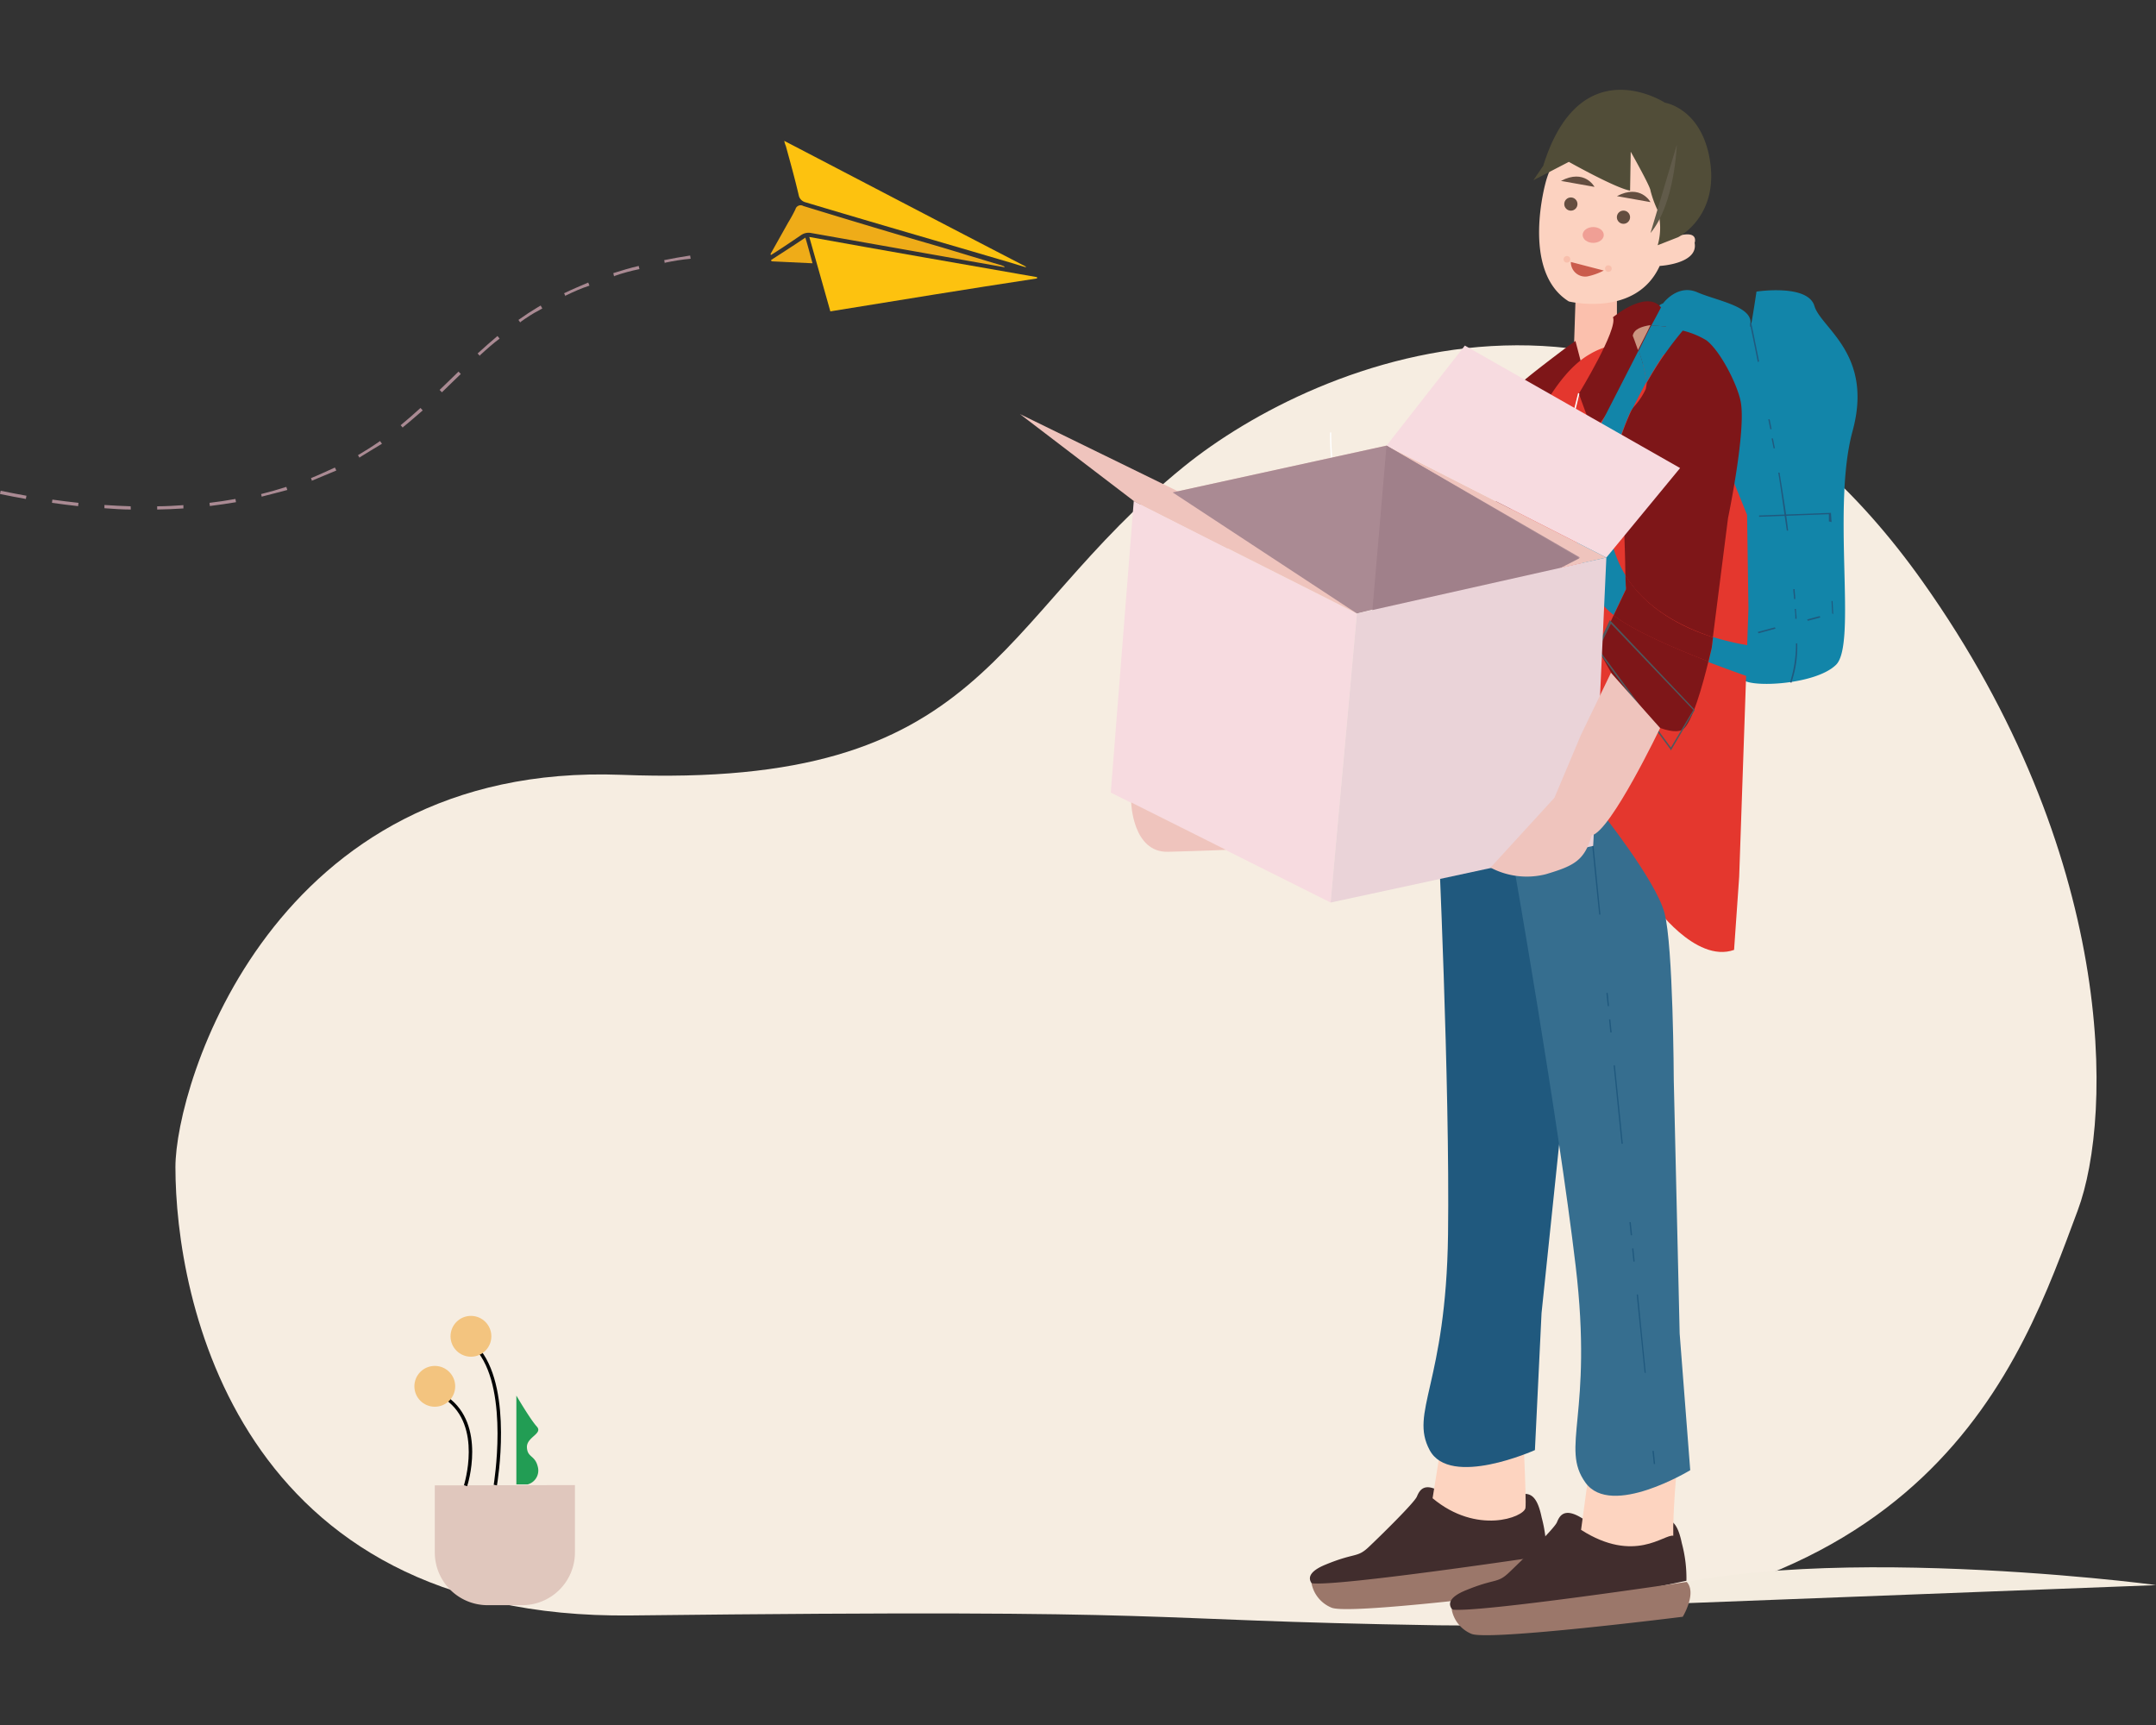 <svg id="efdf27bc-6876-4a8a-8310-c562c9652034" data-name="Layer 1" xmlns="http://www.w3.org/2000/svg" viewBox="0 0 300 240"><rect x="0" y="0" width="300" height="240" fill="#333333" stroke="none"/><title>mail-sent-icon</title><path d="M289.1,168.43c5-13.37,5.31-49.64-21.61-87.56C231,29.49,183,50.1,164.72,64.93c-27,21.89-27,44.88-78.31,42.87-48.54-1.83-62,43.14-62,54.58,0,18.14,8.43,63,63.38,62.38,80.69-.92,67.41.64,112.38,1.37C268.86,227.23,281.22,189.49,289.1,168.43Z" fill="#f6ede1"/><polygon points="224.99 56.05 224.99 41.03 219.22 41.95 218.76 56.05 224.99 56.05" fill="#fbc0ad"/><path d="M215.1,25.28s-3.57,12.45,3.2,16.66c0,0,9.34,2.29,12.64-4.94,0,0,5.41-.28,4.86-3.21,0,0,.64-1.74-2.2-1l-1.74-5.68-2.75-6.78L225,19.51h-6.5A12.75,12.75,0,0,0,215.1,25.28Z" fill="#fcd2c0"/><path d="M231.67,14.29s-11.81-7.7-16.94,8.79l-1.37,2,4.94-2.56s6.51,3.66,8.52,4l.09-5.41s2.75,4.86,2.75,5.41a14.86,14.86,0,0,0,1,2.75,8.73,8.73,0,0,1,0,4.85L233.51,33s6-3,4.3-11.36C236.44,15,231.67,14.29,231.67,14.29Z" fill="#514d38"/><path d="M221.87,26s-1.37-2.57-4.67-.83Z" fill="#644e40"/><circle cx="218.58" cy="28.39" r="0.92" fill="#644e40"/><ellipse cx="221.69" cy="32.69" rx="1.47" ry="1.1" fill="#f09f95"/><path d="M218.58,36.45l4.58,1.19a8.87,8.87,0,0,1-2.29.82A2,2,0,0,1,218.58,36.45Z" fill="#ca5c4c"/><path d="M229.66,28.12s-1.37-2.57-4.67-.83Z" fill="#644e40"/><circle cx="225.9" cy="30.22" r="0.92" fill="#644e40"/><path d="M233.32,20.15s-.27,8.24-3.66,12.27Z" fill="#615b4a"/><path d="M183.5,221.09s-3.3-1.65.91-3.39,4.4-.91,6.05-2.47,6.32-6.14,6.69-7,1-2.2,3.66-.46,4.21,3.57,5.31,3.57,2.57-2.74,4.4-3.2,3.2-.92,4,3a18.67,18.67,0,0,1,.64,5.22S189.91,221.83,183.5,221.09Z" fill="#412d2d"/><path d="M214.64,221.28s2-3.3.55-4.86c0,0-29.31,4.4-32.7,3.85a4.61,4.61,0,0,0,2.75,3.39C187.53,224.76,214.64,221.28,214.64,221.28Z" fill="#9b776a"/><path d="M199.34,208.45l1.56-9.71,10.9-1.92s.64,11.91.46,13C212,211.11,205.48,213.58,199.34,208.45Z" fill="#fdd4c0"/><path d="M200.08,115.22v-9s9.34-.82,10.53-.82,2.29,3.75,2.29,3.75,6.41,10.63,7,15.2-1.74,23.27-1.74,23.27l-3.66,35.08-.92,19.05s-11.81,5.31-14.65,0,2.29-9.16,2.56-30S200.08,115.22,200.08,115.22Z" fill="#20597e"/><path d="M223.71,223.47,300,220.54C299.91,220.45,244.86,213.4,223.71,223.47Z" fill="#f4ecdf"/><path d="M231.4,42.22s2-2.75,4.76-1.56,7.6,1.93,7.42,4.31.83-4.4.83-4.4,7.14-1.1,8.06,2,8.24,6.68,5.31,17.4.64,29.58-2.29,32.51-12.92,3.3-13.1,1.83a16.87,16.87,0,0,1,.37-4S242,77.12,240,72.72a60.28,60.28,0,0,0-4.67-8.34s-4.21-9.06-3.76-11.72S228.74,43,231.4,42.22Z" fill="#1285a9"/><path d="M207.77,71.25s-.92,28.21-4.3,37.74,9.34,2.2,9.34,2.2l3.48-50.74C216.38,60.45,210.7,58.06,207.77,71.25Z" fill="#7e1618"/><path d="M218.3,48.08s-6.68,5-6.68,5.31a39.88,39.88,0,0,0-.83,7.79c0,3.75.46,3.48.46,3.48l5.31-10.35,3.76-2.66-1.1-4.21Z" fill="#7e1618"/><path d="M209.05,86.55s-.09,21.16.46,24.73S220,112.93,220,112.93l2.57-.28,8-9.34,8.7-10.72,2.74-10-.73-11.72L232.68,50.1a10,10,0,0,0-11.45-.83c-6.5,3.67-10.53,16.67-10.53,16.67l-1.56,14.47Z" fill="#e4372e"/><path d="M203,224.66s-3.3-1.64.91-3.38,4.4-.92,6.05-2.48,6.32-6.13,6.68-7,1-2.2,3.67-.46,4.21,3.58,5.31,3.58,2.56-2.75,4.4-3.21,3.2-.92,4,3a18.67,18.67,0,0,1,.64,5.22S209.42,225.4,203,224.66Z" fill="#412d2d"/><path d="M234.15,224.94s2-3.3.55-4.85c0,0-29.31,4.39-32.7,3.84a4.58,4.58,0,0,0,2.75,3.39C207.13,228.33,234.15,224.94,234.15,224.94Z" fill="#9b776a"/><path d="M220,212.85l1.38-10.17,12,.83s-.64,7-.55,10.16C231.58,213.4,227.46,217.61,220,212.85Z" fill="#fdd4c0"/><path d="M241.29,132.16,242,122l1.29-37.36-.19-13-4-9.89-12,32.42-8.52,12.64,11.54,19C230,125.75,235.89,134.08,241.29,132.16Z" fill="#e4372e"/><path d="M210.61,120.25l-1.1-9s9.25-1.93,10.35-2,2.75,3.48,2.75,3.48,7.78,9.71,9,14.29,1.29,23.26,1.29,23.26l.82,35.27,1.47,19s-11,6.68-14.57,1.74,1.1-9.35-1.37-30.14S210.61,120.25,210.61,120.25Z" fill="#366e8f"/><path d="M224.44,44.14s5.22-4.39,7.05-.82-3.75,8.24-3.75,8.24l-6.05,8.7-2-5.49S225.17,45.79,224.44,44.14Z" fill="#7e1618"/><path d="M212.62,110.09c0-.64-.09-1.19-.09-1.83h.19c0,.64.09,1.19.09,1.83Zm.19-12.83h-.19c.19-3.38.55-7.14,1-11h.18C213.36,90.12,213,93.88,212.81,97.26Zm1.65-15.47h-.19c.09-.65.19-1.19.28-1.84h.18C214.64,80.5,214.55,81.14,214.46,81.79Zm.55-3.67h-.19c.09-.64.19-1.19.28-1.83h.18C215.19,76.93,215.1,77.48,215,78.12Zm2.29-12.64-.19-.09c1.38-6.41,2.48-10.71,2.48-10.71l.18.09C219.77,54.86,218.67,59.07,217.3,65.48Z" fill="#fff"/><path d="M233.41,86.18a5.69,5.69,0,0,0-2.56-3.75,6.28,6.28,0,0,0-4.58-.37l-.09-.18a6.78,6.78,0,0,1,4.76.36,5.86,5.86,0,0,1,2.66,3.85Z" fill="#50575d"/><path d="M244.59,50.37c-.64-3.3-1.1-5.31-1.1-5.4l.18-.09s.46,2.1,1.1,5.4Z" fill="#20597e"/><path d="M246.79,62.37c-.09-.46-.19-.92-.28-1.37h.19l.27,1.37Zm-.46-2.66c-.09-.45-.18-.91-.28-1.37h.19l.27,1.37Z" fill="#20597e"/><path d="M249.81,86.09a7,7,0,0,0-.09-1.37h.18c0,.45.09.91.09,1.37Zm-.18-2.75c0-.45-.1-.91-.1-1.37h.19c0,.46.09.92.09,1.37Zm-1-9.52c-.37-2.48-.73-5.22-1.19-8.06h.18c.46,2.93.92,5.58,1.19,8.06Z" fill="#20597e"/><path d="M249.26,95l-.18-.09a17.25,17.25,0,0,0,.82-5.4h.18A15.66,15.66,0,0,1,249.26,95Z" fill="#20597e"/><path d="M244.68,88.11l-.09-.19,2.38-.64.09.18Zm6.87-1.74-.09-.19,1.74-.46.09.19Zm3.48-.92v-.09h-.09l-.09-1.74H255l.09,1.83Zm-.55-12.91v-1l-9.71.36v-.18l10-.37.09,1.29Z" fill="#20597e"/><path d="M186.52,71.07a40.93,40.93,0,0,1-1.46-10.72v-.18h.18v.18a40.93,40.93,0,0,0,1.46,10.72Z" fill="#fff"/><path d="M229.11,53.12c-.64,1.1-1.28,2.38-1.92,3.66A7.82,7.82,0,0,0,229,54.13,2.93,2.93,0,0,0,229.11,53.12Z" fill="none"/><path d="M225.45,61.18A29,29,0,0,0,224,73.82a16.28,16.28,0,0,0,2.2,6.23c-.09-2.48-.18-6.42-.18-7.15A102.43,102.43,0,0,1,225.45,61.18Z" fill="none"/><path d="M229,54.13a9.37,9.37,0,0,1-1.83,2.65,30.76,30.76,0,0,0-1.74,4.4c-.09,3.75.55,10.81.55,11.72,0,.73.18,4.76.18,7.15,2.93,4.76,8.06,7.23,12.18,8.61l2.11-16.58S243,59.9,242.21,55.87c-.46-2.38-2.84-7.06-4.77-8.52A11.47,11.47,0,0,0,234.15,46a46.68,46.68,0,0,0-5,7.24A8.31,8.31,0,0,1,229,54.13Z" fill="#7e1618"/><path d="M222.33,90.3l5.22,9.25s4.58,2.94,6.51,2c1.37-.73,2.93-6.5,3.66-9.53-4.49-1.74-10.17-4.12-13.19-6.41Z" fill="#7e1618"/><path d="M227.19,46.71s.36.91.73,2c.64-1.28,1.28-2.47,1.74-3.48C228.38,45.43,227.37,45.79,227.19,46.71Z" fill="#cb9581"/><path d="M234.06,45.88a9.08,9.08,0,0,1,.64-.73l-3.3-2.93s-.64,1.28-1.65,3.11A15,15,0,0,1,234.06,45.88Z" fill="#1285a9"/><path d="M226.18,80.05a16.28,16.28,0,0,1-2.2-6.23,27.76,27.76,0,0,1,1.47-12.64,5.36,5.36,0,0,1,.27-2,10.8,10.8,0,0,1,1.47-2.38c.64-1.28,1.28-2.56,1.92-3.66a21.93,21.93,0,0,0-1.1-4.4c-2.65,5.22-6.23,12.09-7.88,15.57-2.83,5.86-.36,15.66,2.94,19.88a10.27,10.27,0,0,0,1.46,1.37l1.74-3.66A14.83,14.83,0,0,1,226.18,80.05Z" fill="#1285a9"/><path d="M244.77,90a36.76,36.76,0,0,1-6.41-1.37l-.18,1.55s-.19.73-.46,1.93c3.57,1.37,6.32,2.29,6.32,2.29Z" fill="#1285a9"/><path d="M234.06,45.88a15,15,0,0,0-4.31-.55c-.55,1-1.1,2.2-1.74,3.48a20.53,20.53,0,0,1,1.1,4.4A53.26,53.26,0,0,1,234.06,45.88Z" fill="#1285a9"/><path d="M225.63,59.16a18.25,18.25,0,0,0-.27,2,44.31,44.31,0,0,1,1.74-4.4A10.8,10.8,0,0,0,225.63,59.16Z" fill="#1285a9"/><path d="M238.36,88.66c-4.12-1.29-9.25-3.85-12.18-8.61,0,1.09.09,1.92.09,1.92l-1.74,3.66c3,2.29,8.7,4.67,13.19,6.41.27-1.1.46-1.92.46-1.92Z" fill="#7e1618"/><path d="M232.5,104.41l-.09-.18L222.15,90.3v-.09L224,86.27,235.8,98.73v.09ZM222.42,90.3,232.5,104l3.11-5.22-11.45-12Z" fill="#50575d"/><path d="M230.12,203.69l-.19-1.83h.19l.18,1.83ZM228.84,191l-1.1-10.9h.18L229,191Zm-1.56-15.48-.18-1.83h.18l.18,1.83Zm-.37-3.66-.18-1.83h.18l.19,1.83Zm-1.28-12.73-1.1-10.9h.18l1.1,10.9Zm-1.56-15.48-.18-1.83h.18l.19,1.83Zm-.36-3.67-.19-1.83h.19l.18,1.83Zm-1.19-12.73-1.1-10.89h.18l1.1,10.89Z" fill="#20597e"/><polygon points="192.93 62 223.52 77.57 212.35 80.14 193.3 70.7 192.93 62" fill="#efc4bd"/><polygon points="157.76 69.7 188.81 85.36 185.15 125.57 154.56 110.27 157.76 69.7" fill="#f7dbe0"/><polygon points="192.93 62 157.76 69.7 170.77 76.29 193.3 70.7 192.93 62" fill="#efc4bd"/><polygon points="203.83 48.08 192.93 62 223.52 77.57 233.78 65.12 203.83 48.08" fill="#f7dbe0"/><polygon points="188.81 85.36 170.59 71.62 141.92 57.61 157.76 69.7 188.81 85.36" fill="#efc4bd"/><path d="M157.4,111.64s.18,7,5.13,6.87,8.06-.27,8.06-.27Z" fill="#efc4bd"/><path d="M115.54,43.32c-1-3.48-1.92-6.87-2.93-10.35,10.62,1.92,21.16,3.75,31.69,5.59v.18C134.68,40.2,125.16,41.76,115.54,43.32Z" fill="#fdc20f"/><path d="M109.13,19.6c11.26,5.86,22.44,11.72,33.61,17.49v.09c-.64-.18-1.19-.36-1.83-.55C131.29,33.79,121.59,31,112,28.12a1.27,1.27,0,0,1-.83-.83c-.55-2.38-1.19-4.67-1.83-7A2.92,2.92,0,0,1,109.13,19.6Z" fill="#fdc20f"/><path d="M107.21,35.35l2.47-4.4a20.8,20.8,0,0,0,1-1.83.75.75,0,0,1,1.1-.46c5.67,1.74,11.44,3.48,17.12,5.13,3.48,1,7,2.11,10.44,3.12.19.09.37.09.46.27-.18,0-.37-.09-.55-.09l-26.38-4.67a1.82,1.82,0,0,0-1.37.27c-1.47,1-2.84,1.93-4.3,2.84C107.3,35.44,107.3,35.44,107.21,35.35Z" fill="#efac18"/><path d="M107.3,36.17c1.55-1,3.11-2,4.76-3.11.37,1.19.64,2.29,1,3.57l-5.68-.27A.29.29,0,0,1,107.3,36.17Z" fill="#efac18"/><polygon points="188.81 85.36 219.86 77.57 192.93 62 163.17 68.51 188.81 85.36" fill="#aa8a93"/><circle cx="223.8" cy="37.37" r="0.46" fill="#f8bfac"/><circle cx="218.03" cy="36.08" r="0.46" fill="#f8bfac"/><polygon points="192.93 62 190.28 92.87 219.77 77.67 192.93 62" fill="#a0808a"/><polygon points="185.15 125.57 221.69 117.69 223.52 77.57 188.81 85.36 185.15 125.57" fill="#ead3d8"/><path d="M224.16,93.6,220,102.21,216.29,111s2.56,5.86,5.22,5.22S231,101.29,231,101.29Z" fill="#efc4bd"/><path d="M216.29,111l-8.89,9.71a10.8,10.8,0,0,0,7.7.92c4-1.19,5.4-1.93,6.41-5.5S216.29,111,216.29,111Z" fill="#efc4bd"/><path d="M80,206.62V216a7.34,7.34,0,0,1-7.32,7.33H67.82A7.34,7.34,0,0,1,60.5,216v-9.34" fill="#e0c7bd"/><path d="M65,206.78l-.44-.14c0-.08,2.63-8.22-2.57-11.92l.27-.38C67.75,198.24,65.05,206.7,65,206.78Z" fill="#030404"/><path d="M69.15,206.66l-.45-.08c0-.12,2.13-12.79-2.16-18.41l.37-.28C71.31,193.67,69.24,206.13,69.15,206.66Z" fill="#030404"/><circle cx="65.53" cy="185.92" r="2.84" fill="#f3c47f"/><circle cx="60.5" cy="192.88" r="2.84" fill="#f3c47f"/><path d="M71.94,206.53h1.47a2,2,0,0,0,1.46-2.29c-.36-1.83-1.46-1.37-1.55-2.84s2.29-1.92,1.37-2.93-2.84-4.3-2.84-4.3v12.36Z" fill="#229d54"/><path d="M21.87,70.89v-.45c1.23,0,2.46-.08,3.65-.16l0,.46C24.34,70.82,23.11,70.87,21.87,70.89Zm-3.67,0c-1.2,0-2.44-.09-3.67-.18l0-.45c1.23.08,2.46.14,3.65.18Zm11-.47-.05-.46c1.22-.14,2.43-.33,3.61-.54l.08.45C31.65,70.07,30.43,70.25,29.2,70.4Zm-18.33,0c-1.2-.13-2.42-.29-3.64-.46l.06-.45c1.22.17,2.44.32,3.63.45Zm-7.27-1c-1.18-.21-2.4-.44-3.6-.69l.09-.45c1.2.25,2.41.48,3.59.69Zm32.84-.24-.11-.44c1.19-.3,2.37-.63,3.51-1l.14.43C38.83,68.46,37.64,68.8,36.44,69.09Zm7-2.23-.17-.43c1.13-.45,2.26-1,3.33-1.47l.2.41C45.72,65.9,44.58,66.4,43.44,66.86Zm6.61-3.23-.24-.39c1-.59,2-1.22,2.95-1.88l.12-.09.27.38-.13.08C52.06,62.4,51.06,63,50.05,63.63Zm6-4.21-.3-.35c.88-.72,1.78-1.51,2.76-2.4l.31.34C57.87,57.91,57,58.7,56.08,59.42Zm5.44-4.93-.32-.33,1.42-1.37,1.21-1.18.32.33-1.21,1.17Zm5.28-5.07-.31-.33c1-.91,1.89-1.7,2.76-2.43l.3.36C68.68,47.73,67.78,48.52,66.8,49.42Zm5.63-4.63-.26-.37c.89-.64,1.79-1.23,2.68-1.76l.41-.24.23.4-.41.24C74.2,43.58,73.31,44.16,72.43,44.79Zm6.29-3.67-.2-.41c1.09-.53,2.22-1,3.36-1.49l.17.43C80.92,40.1,79.8,40.59,78.72,41.12Zm6.76-2.72L85.34,38c1.15-.37,2.33-.72,3.53-1l.11.44C87.8,37.68,86.62,38,85.48,38.4Zm7.06-1.85-.09-.45c1.17-.24,2.38-.45,3.61-.64l.07.45C94.91,36.1,93.7,36.31,92.54,36.55Z" fill="#aa8a93"/></svg>